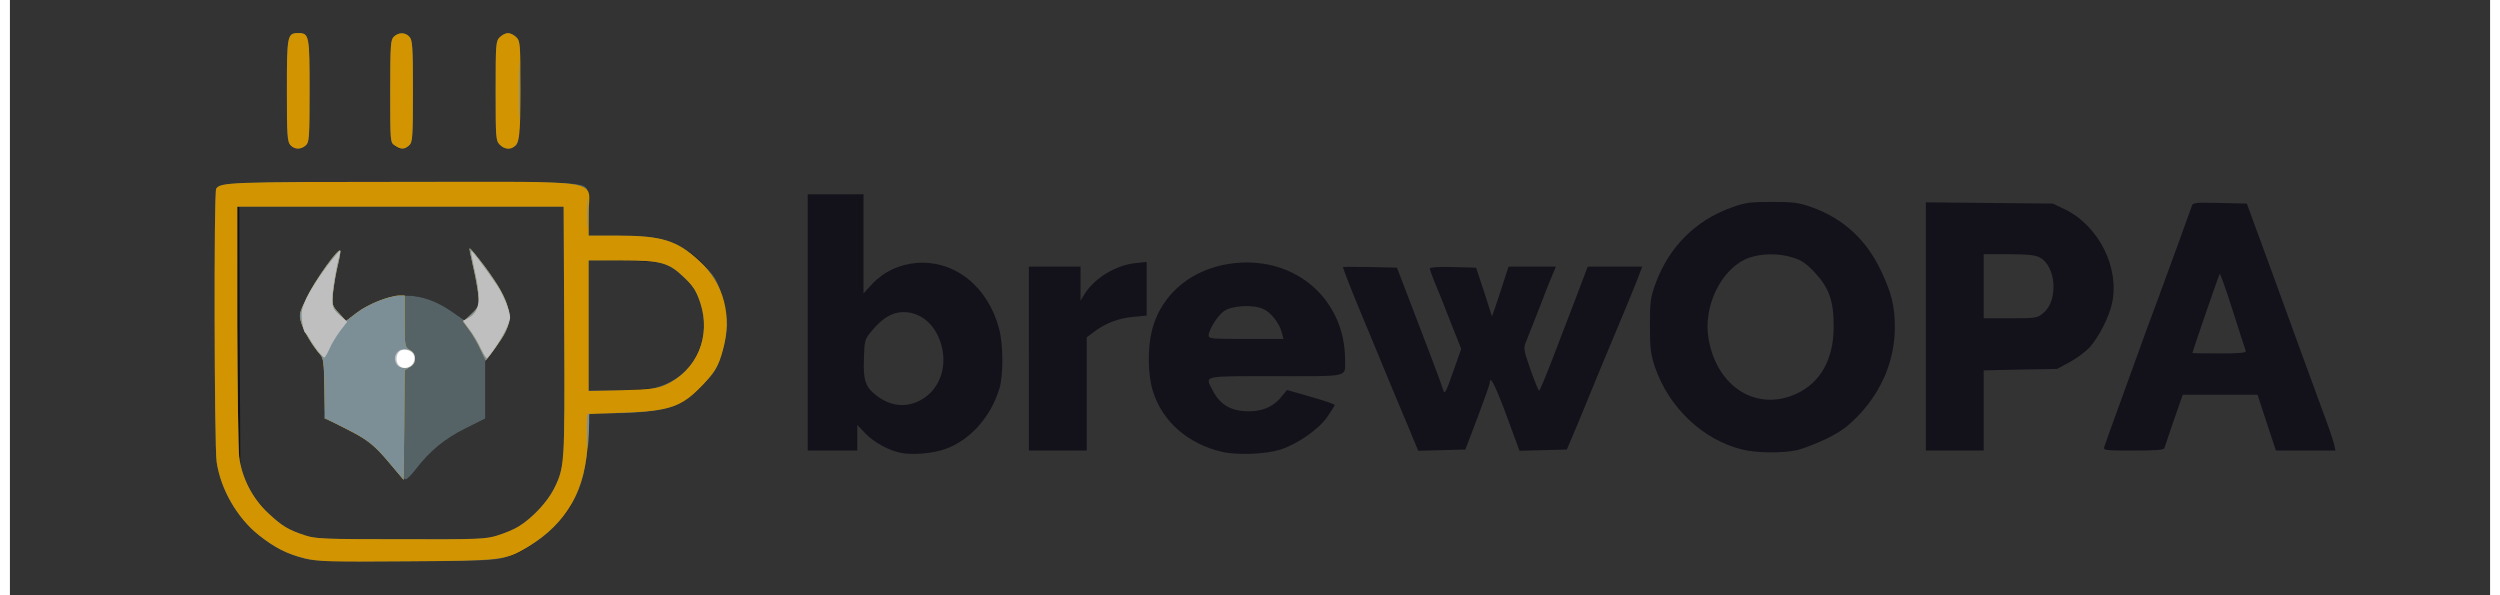 <!DOCTYPE svg PUBLIC "-//W3C//DTD SVG 20010904//EN" "http://www.w3.org/TR/2001/REC-SVG-20010904/DTD/svg10.dtd">
<svg version="1.0" xmlns="http://www.w3.org/2000/svg" width="210px" height="50px" viewBox="0 0 12000 2880" preserveAspectRatio="xMidYMid meet">
<rect x="0" y="0" width="12000" height="2880" fill="#333333" stroke="none"/>
<g id="layer101" fill="#13121a" stroke="none">
 <path d="M1433 2705 c-216 -48 -396 -243 -432 -465 -12 -75 -15 -1308 -3 -1327 20 -31 69 -33 903 -33 844 0 869 1 891 34 4 6 8 59 8 119 l0 107 140 0 c161 0 223 11 300 51 107 57 178 143 210 255 25 87 25 161 0 248 -23 82 -50 125 -116 189 -95 90 -191 117 -425 117 l-106 0 -5 123 c-5 102 -11 138 -36 211 -16 48 -43 106 -58 129 -42 61 -134 147 -195 184 -108 65 -129 67 -594 69 -328 2 -434 -1 -482 -11z m918 -111 c82 -25 127 -51 192 -113 66 -63 111 -142 130 -228 9 -44 11 -208 9 -655 l-3 -598 -785 0 -784 0 2 638 3 639 39 77 c40 79 123 168 189 203 96 50 117 52 548 52 345 1 414 -1 460 -15z m811 -728 c203 -75 264 -366 107 -517 -81 -78 -99 -84 -296 -87 l-173 -3 0 316 0 317 158 -4 c115 -4 170 -10 204 -22z"/>
 <path d="M1834 2238 c-73 -87 -141 -137 -249 -184 l-65 -28 0 -148 c0 -87 -4 -149 -10 -153 -21 -13 -88 -122 -100 -162 -12 -40 -11 -46 24 -119 40 -85 159 -252 164 -230 2 8 -4 40 -12 72 -8 33 -18 89 -21 125 -7 66 -7 67 27 104 l34 38 54 -41 c29 -22 81 -50 117 -61 120 -40 226 -22 339 55 l65 45 35 -35 c20 -20 34 -44 34 -59 0 -24 -34 -203 -47 -242 -11 -36 24 2 92 100 67 95 105 177 105 223 0 33 -29 90 -81 158 l-39 51 0 139 0 139 -96 48 c-101 50 -174 111 -241 199 -20 26 -42 48 -48 48 -7 0 -43 -37 -81 -82z"/>
 <path d="M4310 2191 c-59 -12 -130 -51 -171 -94 l-39 -41 0 62 0 62 -120 0 -120 0 0 -620 0 -620 135 0 135 0 0 240 0 240 41 -45 c56 -60 132 -96 218 -103 184 -13 344 116 397 319 21 78 21 226 1 291 -42 135 -139 245 -257 289 -60 23 -165 32 -220 20z m78 -246 c103 -44 152 -160 118 -278 -28 -97 -98 -157 -183 -157 -51 0 -99 27 -148 85 -40 47 -40 48 -43 140 -4 105 7 138 61 179 63 48 128 58 195 31z"/>
 <path d="M5864 2186 c-164 -38 -289 -147 -334 -294 -25 -79 -26 -209 -4 -295 51 -198 232 -326 459 -327 271 0 475 202 475 471 0 86 28 79 -336 79 -360 0 -342 -4 -305 68 36 71 90 102 175 102 66 0 115 -21 152 -63 l33 -40 116 33 c63 18 115 36 115 39 0 3 -16 29 -36 58 -41 60 -148 134 -229 159 -72 22 -208 27 -281 10z m291 -573 c-11 -48 -53 -102 -93 -119 -51 -22 -152 -15 -189 12 -31 23 -73 90 -73 117 0 16 15 17 181 17 l181 0 -7 -27z"/>
 <path d="M8382 2175 c-190 -46 -356 -203 -423 -400 -20 -60 -24 -89 -24 -200 0 -117 3 -137 28 -205 65 -176 193 -304 367 -366 66 -24 90 -27 195 -27 105 0 129 3 194 26 153 55 264 158 335 309 51 108 66 171 66 271 0 157 -61 305 -173 424 -57 59 -86 80 -160 117 -51 24 -116 49 -145 55 -70 14 -193 13 -260 -4z m264 -271 c115 -54 177 -166 178 -319 1 -126 -21 -190 -89 -264 -41 -44 -66 -62 -106 -74 -67 -22 -151 -22 -214 0 -132 47 -225 233 -196 394 41 234 235 353 427 263z"/>
 <path d="M4930 1735 l0 -445 125 0 125 0 0 83 0 82 18 -30 c49 -79 151 -142 248 -152 l54 -6 0 130 0 130 -65 6 c-72 7 -136 31 -190 73 l-35 26 0 274 0 274 -140 0 -140 0 0 -445z"/>
 <path d="M6763 2058 c-29 -68 -80 -190 -114 -273 -34 -82 -84 -204 -112 -270 -45 -108 -87 -215 -87 -223 0 -1 59 -1 131 0 l130 3 48 125 c94 244 170 445 177 470 5 20 14 4 46 -89 l40 -113 -52 -131 c-28 -73 -62 -158 -76 -190 -13 -32 -24 -63 -24 -68 0 -6 45 -9 112 -7 l112 3 38 115 c20 63 38 117 38 120 1 3 19 -50 41 -117 l40 -123 114 0 115 0 -16 38 c-9 20 -38 93 -64 162 -27 69 -55 141 -63 160 -15 34 -14 40 20 138 20 56 38 102 42 102 3 0 32 -69 64 -152 32 -84 84 -219 115 -300 l56 -148 132 0 132 0 -32 83 c-18 45 -51 125 -73 177 -22 52 -65 156 -96 230 -30 74 -80 194 -109 265 l-55 130 -114 3 -115 3 -63 -171 c-56 -150 -81 -198 -81 -157 0 6 -27 82 -59 167 l-59 155 -114 3 -114 3 -51 -123z"/>
 <path d="M9270 1579 l0 -600 308 3 307 3 60 29 c164 81 265 286 225 457 -15 65 -60 154 -105 207 -19 21 -62 54 -97 73 l-63 34 -177 3 -178 4 0 194 0 194 -140 0 -140 0 0 -601z m569 -65 c73 -61 62 -227 -19 -269 -21 -11 -61 -15 -150 -15 l-120 0 0 155 0 155 129 0 c124 0 131 -1 160 -26z"/>
 <path d="M10133 2163 c3 -10 31 -88 62 -173 31 -85 76 -209 100 -276 24 -67 63 -175 88 -240 74 -200 164 -448 172 -472 6 -22 9 -23 137 -20 l131 3 33 90 c38 102 138 376 221 605 31 85 80 218 108 295 29 77 56 155 60 173 l7 32 -144 0 -144 0 -45 -135 -44 -135 -181 0 -181 0 -43 123 c-23 67 -43 128 -46 135 -2 9 -41 12 -150 12 -135 0 -146 -1 -141 -17z m685 -465 c-3 -7 -31 -95 -63 -195 -32 -101 -61 -181 -63 -178 -4 4 -132 375 -132 383 0 1 59 2 131 2 101 0 130 -3 127 -12z"/>
 <path d="M1357 702 c-15 -16 -17 -50 -17 -265 0 -266 2 -277 55 -277 53 0 55 11 55 279 0 227 -2 249 -18 264 -24 22 -55 21 -75 -1z"/>
 <path d="M1857 702 c-15 -16 -17 -50 -17 -264 0 -225 2 -246 18 -261 24 -22 55 -21 75 1 15 16 17 50 17 264 0 225 -2 246 -18 261 -24 22 -55 21 -75 -1z"/>
 <path d="M2370 700 c-19 -19 -20 -33 -20 -260 0 -227 1 -241 20 -260 26 -26 55 -25 80 0 20 20 21 30 18 266 -3 230 -4 247 -22 260 -27 19 -52 18 -76 -6z"/>
 </g>
<g id="layer102" fill="#566366" stroke="none">
 <path d="M1433 2705 c-218 -49 -400 -247 -433 -471 -11 -80 -14 -1303 -2 -1321 20 -31 69 -33 903 -33 844 0 869 1 891 34 4 6 8 59 8 119 l0 107 140 0 c155 0 222 11 294 47 56 28 146 110 177 159 29 48 59 160 59 224 0 64 -30 176 -59 223 -33 52 -122 134 -178 162 -61 30 -166 45 -324 45 l-106 0 -5 123 c-9 195 -57 315 -174 433 -64 64 -152 118 -230 141 -51 15 -113 17 -479 19 -328 2 -434 -1 -482 -11z m918 -111 c82 -25 127 -51 192 -113 66 -63 111 -142 130 -228 9 -44 11 -208 9 -655 l-3 -598 -789 0 -790 0 0 568 c1 312 5 600 9 641 12 102 65 204 143 276 66 62 98 80 178 106 49 16 100 18 461 18 345 1 414 -1 460 -15z m791 -724 c169 -52 256 -231 198 -406 -19 -56 -33 -79 -78 -121 -77 -73 -111 -83 -304 -83 l-158 0 0 315 0 315 139 0 c111 0 152 -4 203 -20z"/>
 <path d="M1834 2238 c-73 -87 -141 -137 -249 -184 l-65 -28 0 -148 c0 -87 -4 -149 -10 -153 -21 -13 -88 -122 -100 -162 -12 -40 -11 -46 24 -119 40 -85 159 -252 164 -230 2 8 -4 40 -12 72 -8 33 -18 89 -22 125 -6 66 -6 67 28 104 l34 38 54 -41 c29 -22 81 -50 117 -61 120 -40 226 -22 339 55 l65 45 35 -35 c20 -20 34 -44 34 -59 0 -24 -34 -203 -47 -242 -11 -36 24 2 92 100 67 95 105 177 105 223 0 33 -29 90 -81 158 l-39 51 0 139 0 139 -96 48 c-101 50 -174 111 -241 199 -20 26 -42 48 -48 48 -7 0 -43 -37 -81 -82z"/>
 <path d="M1357 702 c-15 -16 -17 -50 -17 -265 0 -266 2 -277 55 -277 53 0 55 11 55 279 0 227 -2 249 -18 264 -24 22 -55 21 -75 -1z"/>
 <path d="M1862 704 c-22 -15 -22 -18 -22 -263 0 -227 2 -249 18 -264 24 -22 55 -21 75 1 15 16 17 50 17 264 0 225 -2 246 -18 261 -23 21 -41 21 -70 1z"/>
 <path d="M2370 700 c-19 -19 -20 -33 -20 -260 0 -227 1 -241 20 -260 26 -26 55 -25 80 0 20 20 21 30 18 266 -3 230 -4 247 -22 260 -27 19 -52 18 -76 -6z"/>
 </g>
<g id="layer103" fill="#d29501" stroke="none">
 <path d="M1425 2701 c-87 -22 -140 -49 -221 -112 -104 -82 -185 -223 -204 -355 -11 -80 -14 -1303 -2 -1321 20 -31 69 -33 906 -33 1004 0 896 -18 896 151 l0 109 140 0 c214 0 288 23 397 124 119 110 159 266 112 432 -20 74 -38 104 -98 168 -99 104 -159 125 -382 133 l-166 6 -6 121 c-10 248 -99 405 -294 524 -104 63 -124 65 -588 68 -375 3 -427 1 -490 -15z m936 -111 c35 -11 81 -30 101 -43 63 -38 138 -118 169 -179 53 -105 54 -122 51 -770 l-3 -598 -789 0 -790 0 0 568 c1 312 5 600 9 641 12 102 65 204 143 276 66 62 98 80 178 106 49 16 100 18 461 18 379 1 411 0 470 -19z m811 -728 c151 -68 222 -235 168 -398 -19 -56 -34 -79 -76 -120 -76 -74 -113 -84 -306 -84 l-158 0 0 316 0 316 163 -4 c137 -4 169 -8 209 -26z"/>
 <path d="M1837 2241 c-80 -95 -101 -111 -222 -172 l-90 -46 -3 -144 c-2 -122 -5 -146 -21 -164 -37 -41 -79 -112 -91 -152 -12 -40 -11 -46 24 -119 40 -85 159 -252 164 -230 2 8 -4 40 -12 72 -8 33 -18 89 -22 125 -6 66 -6 67 28 104 l34 38 54 -41 c52 -40 158 -82 205 -82 l25 0 0 124 c0 121 1 124 25 140 33 22 33 60 0 82 l-25 16 -2 265 -3 265 -68 -81z"/>
 <path d="M2276 1689 c-14 -30 -38 -72 -54 -93 l-29 -39 40 -38 c40 -38 40 -39 33 -96 -4 -32 -15 -94 -26 -138 -10 -44 -17 -81 -15 -83 2 -2 33 36 70 84 131 177 149 255 83 354 -20 30 -46 66 -56 79 l-20 25 -26 -55z"/>
 <path d="M1357 702 c-15 -16 -17 -50 -17 -265 0 -266 2 -277 55 -277 53 0 55 11 55 279 0 227 -2 249 -18 264 -24 22 -55 21 -75 -1z"/>
 <path d="M1862 704 c-22 -15 -22 -18 -22 -263 0 -227 2 -249 18 -264 24 -22 55 -21 75 1 15 16 17 50 17 264 0 225 -2 246 -18 261 -23 21 -41 21 -70 1z"/>
 <path d="M2370 700 c-19 -19 -20 -33 -20 -260 0 -227 1 -241 20 -260 11 -11 29 -20 40 -20 11 0 29 9 40 20 19 19 20 33 20 251 0 226 -4 262 -34 281 -19 13 -45 9 -66 -12z"/>
 </g>
<g id="layer104" fill="#7c8f97" stroke="none">
 <path d="M1837 2241 c-80 -95 -101 -111 -222 -172 l-90 -46 -3 -144 c-2 -122 -5 -146 -21 -164 -37 -41 -79 -112 -91 -152 -12 -40 -11 -46 24 -119 40 -85 159 -252 164 -230 2 8 -4 40 -12 72 -8 33 -18 89 -22 125 -6 66 -6 67 28 104 l34 38 54 -41 c52 -40 158 -82 205 -82 l25 0 0 124 c0 121 1 124 25 140 33 22 33 60 0 82 l-25 16 -2 265 -3 265 -68 -81z"/>
 <path d="M2792 2098 c-1 -53 1 -99 6 -101 4 -3 6 27 4 66 -4 122 -9 136 -10 35z"/>
 <path d="M2276 1689 c-14 -30 -38 -72 -54 -93 l-29 -39 40 -38 c40 -38 40 -39 33 -96 -4 -32 -15 -94 -26 -138 -10 -44 -17 -81 -15 -83 2 -2 33 36 70 84 131 177 149 255 83 354 -20 30 -46 66 -56 79 l-20 25 -26 -55z"/>
 <path d="M2794 1030 c0 -63 1 -89 3 -57 2 31 2 83 0 115 -2 31 -3 5 -3 -58z"/>
 <path d="M2464 440 c0 -129 2 -182 3 -117 2 64 2 170 0 235 -1 64 -3 11 -3 -118z"/>
 </g>
<g id="layer105" fill="#bfbfbf" stroke="none">
 <path d="M1869 1759 c-17 -33 3 -69 39 -69 33 0 52 16 52 45 0 29 -19 45 -52 45 -18 0 -31 -7 -39 -21z"/>
 <path d="M2279 1688 c-13 -29 -38 -71 -56 -94 l-31 -42 24 -12 c59 -32 66 -89 29 -248 -9 -40 -15 -75 -13 -77 4 -4 68 81 125 165 30 44 63 126 63 155 0 33 -55 132 -110 198 -4 4 -17 -16 -31 -45z"/>
 <path d="M1490 1699 c-14 -18 -31 -43 -39 -58 -8 -14 -18 -29 -23 -32 -5 -3 -11 -29 -15 -57 -5 -43 -1 -60 22 -109 28 -58 91 -150 141 -208 25 -29 26 -29 20 -5 -19 72 -36 177 -36 217 0 40 5 50 36 78 l36 32 -34 44 c-18 24 -42 63 -52 87 -10 23 -22 42 -25 42 -3 0 -17 -14 -31 -31z"/>
 </g>
<g id="layer106" fill="#ffffff" stroke="none">
 <path d="M1882 1768 c-17 -17 -15 -53 3 -68 20 -17 62 -5 70 20 14 44 -41 80 -73 48z"/>
 </g>

</svg>